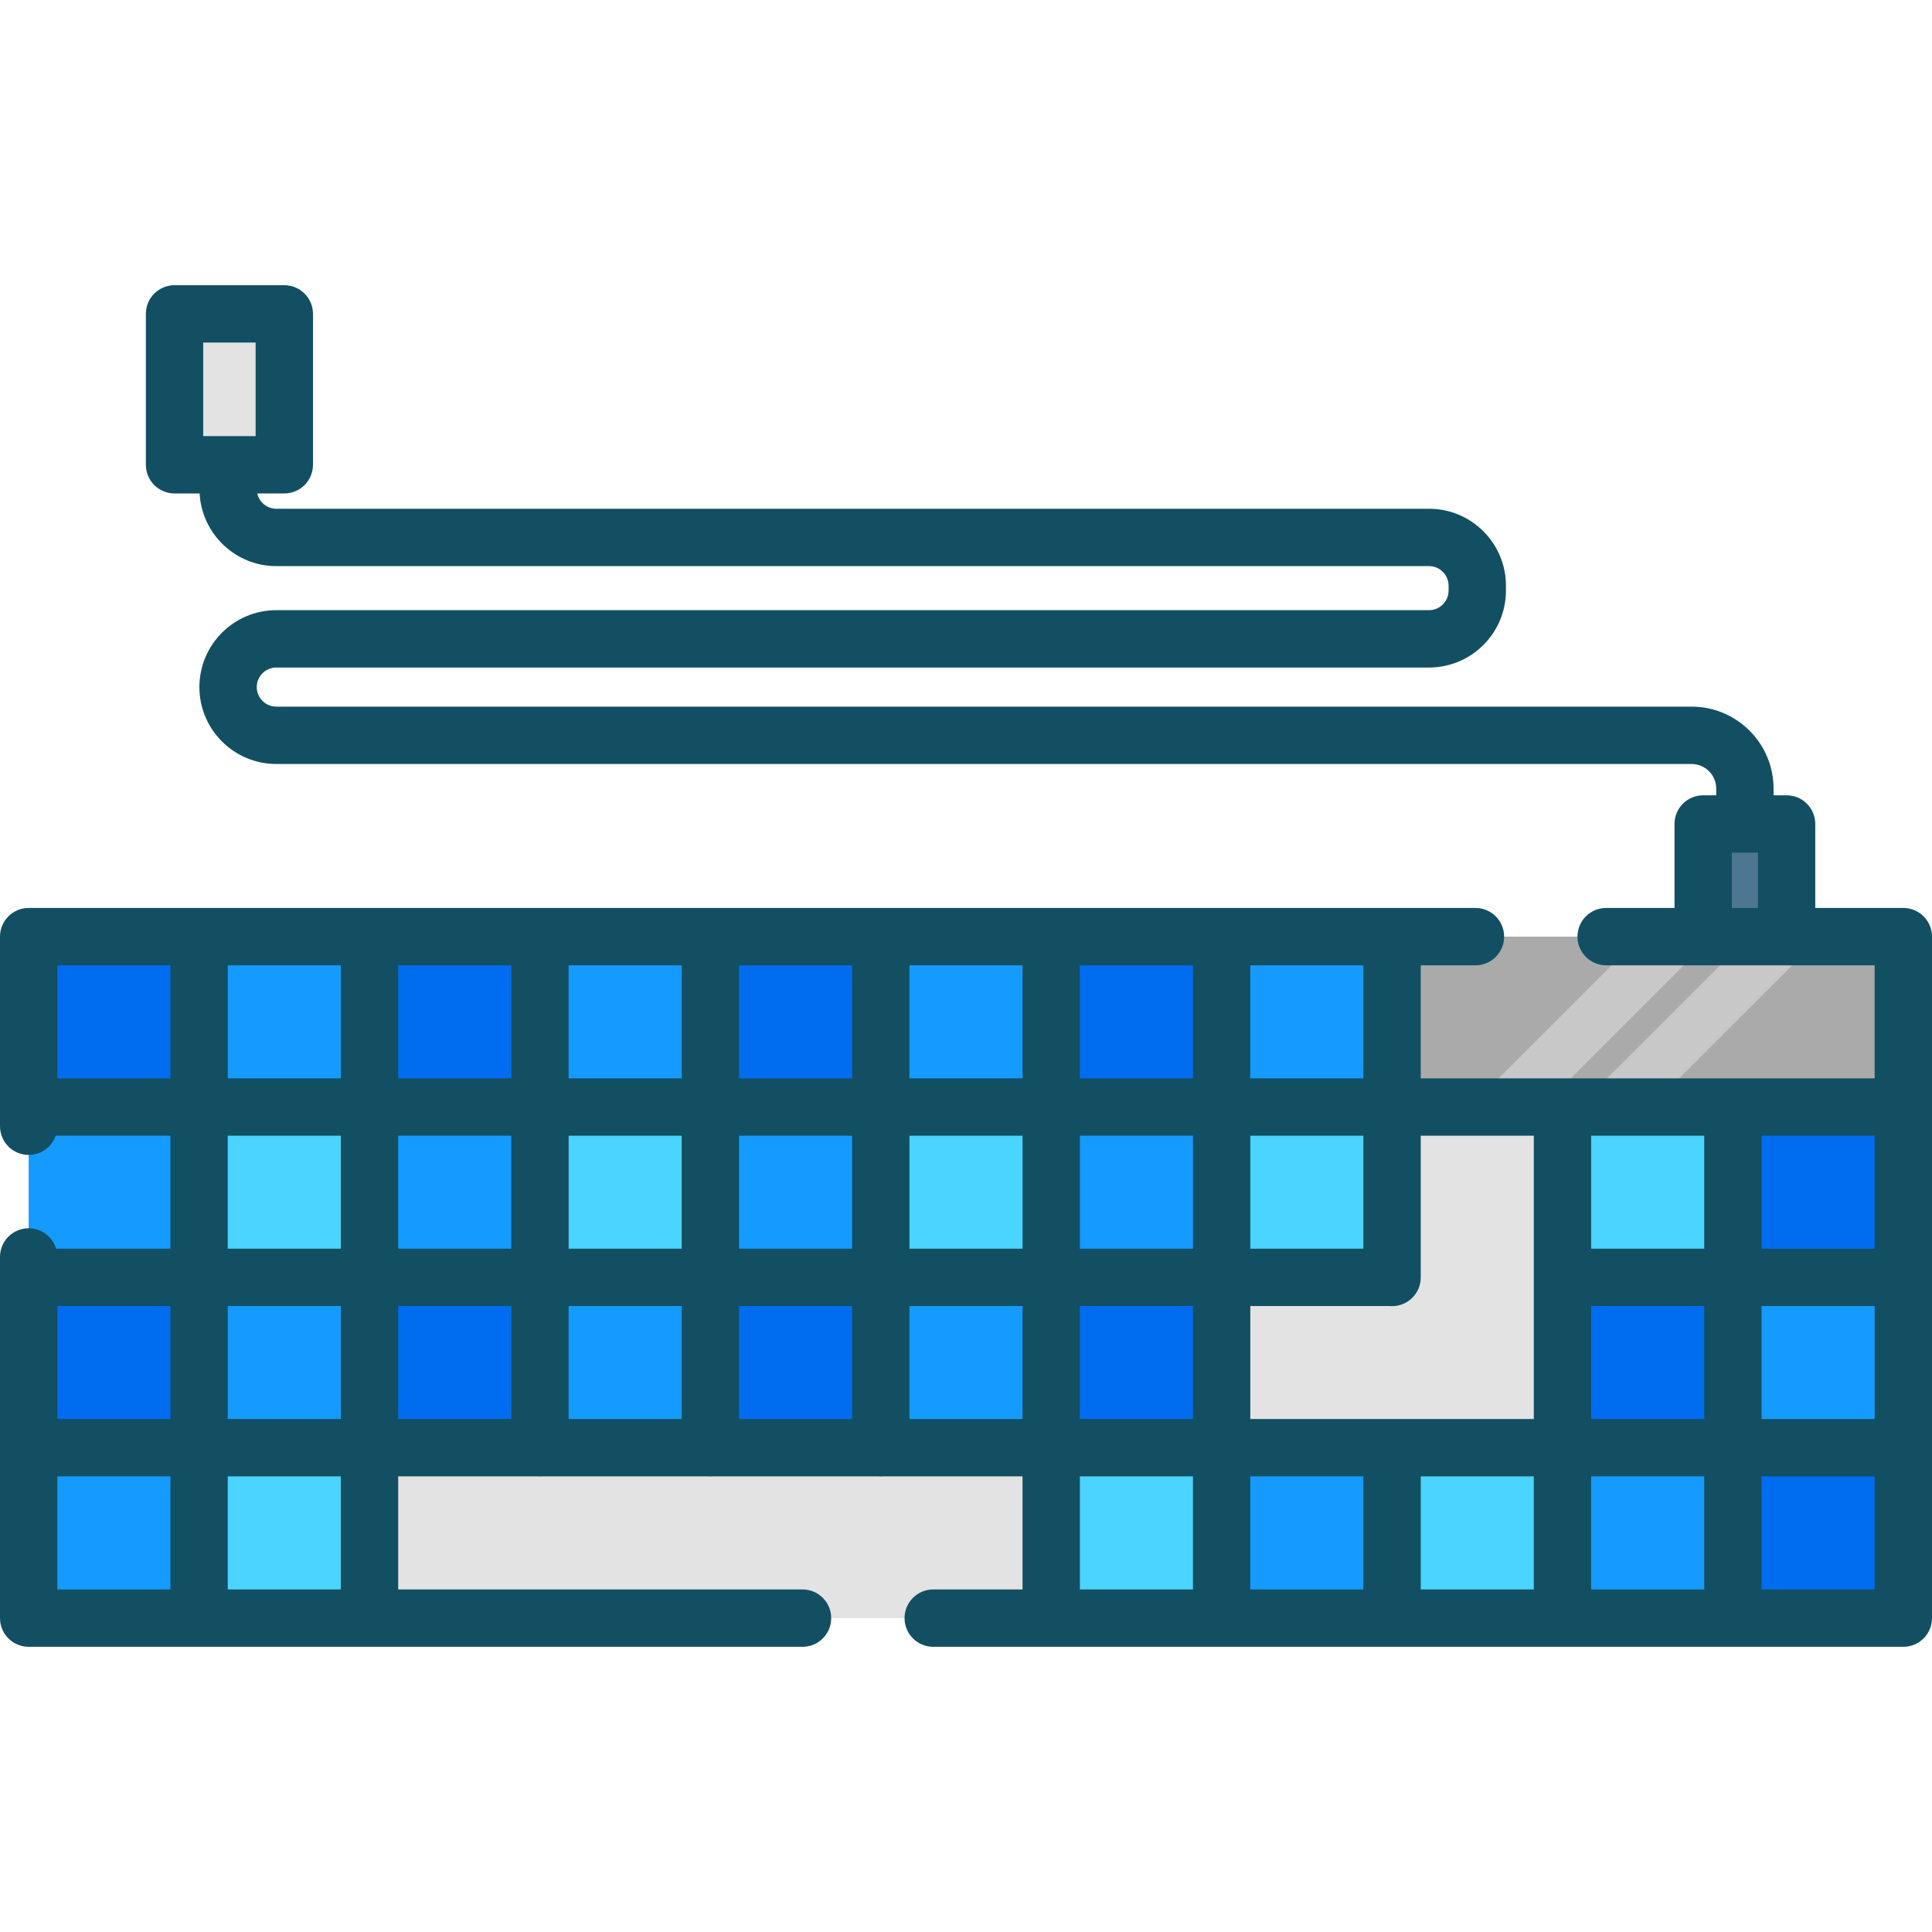 <svg width="512" height="512" viewBox="0 0 512 512" fill="none" xmlns="http://www.w3.org/2000/svg">
<g clip-path="url(#clip0)">
<path d="M473.47 218.36H451.36V265.457H473.47V218.36Z" fill="#4E7693"/>
<path d="M52.763 293.381H7.6V338.544H52.763V293.381Z" fill="#159BFF"/>
<path d="M97.927 293.381H52.763V338.544H97.927V293.381Z" fill="#4AD4FF"/>
<path d="M143.091 293.381H97.927V338.544H143.091V293.381Z" fill="#159BFF"/>
<path d="M188.254 293.381H143.091V338.544H188.254V293.381Z" fill="#4AD4FF"/>
<path d="M233.418 293.381H188.255V338.544H233.418V293.381Z" fill="#159BFF"/>
<path d="M278.582 293.381H233.418V338.544H278.582V293.381Z" fill="#4AD4FF"/>
<path d="M323.745 293.381H278.582V338.544H323.745V293.381Z" fill="#159BFF"/>
<path d="M52.763 248.217H7.6V293.381H52.763V248.217Z" fill="#006DF0"/>
<path d="M97.927 248.217H52.763V293.381H97.927V248.217Z" fill="#159BFF"/>
<path d="M143.091 248.217H97.927V293.381H143.091V248.217Z" fill="#006DF0"/>
<path d="M188.254 248.217H143.091V293.381H188.254V248.217Z" fill="#159BFF"/>
<path d="M233.418 248.217H188.255V293.381H233.418V248.217Z" fill="#006DF0"/>
<path d="M278.582 248.217H233.418V293.381H278.582V248.217Z" fill="#159BFF"/>
<path d="M323.745 248.217H278.582V293.381H323.745V248.217Z" fill="#006DF0"/>
<path d="M368.909 248.217H323.746V293.381H368.909V248.217Z" fill="#159BFF"/>
<path d="M368.909 293.381H323.746V338.544H368.909V293.381Z" fill="#4AD4FF"/>
<path d="M52.763 338.518H7.6V383.681H52.763V338.518Z" fill="#006DF0"/>
<path d="M97.927 338.518H52.763V383.681H97.927V338.518Z" fill="#159BFF"/>
<path d="M143.091 338.518H97.927V383.681H143.091V338.518Z" fill="#006DF0"/>
<path d="M188.254 338.518H143.091V383.681H188.254V338.518Z" fill="#159BFF"/>
<path d="M233.418 338.518H188.255V383.681H233.418V338.518Z" fill="#006DF0"/>
<path d="M278.582 338.518H233.418V383.681H278.582V338.518Z" fill="#159BFF"/>
<path d="M323.745 338.518H278.582V383.681H323.745V338.518Z" fill="#006DF0"/>
<path d="M368.909 293.381V338.518H323.746V383.681H414.073V293.381H368.909Z" fill="#E3E3E3"/>
<path d="M52.763 383.655H7.6V428.818H52.763V383.655Z" fill="#159BFF"/>
<path d="M97.927 383.655H52.763V428.818H97.927V383.655Z" fill="#4AD4FF"/>
<path d="M459.236 293.381H414.073V338.544H459.236V293.381Z" fill="#4AD4FF"/>
<path d="M504.401 293.381H459.237V338.544H504.401V293.381Z" fill="#006DF0"/>
<path d="M459.236 338.518H414.073V383.681H459.236V338.518Z" fill="#006DF0"/>
<path d="M504.401 338.518H459.237V383.681H504.401V338.518Z" fill="#159BFF"/>
<path d="M459.236 383.655H414.073V428.818H459.236V383.655Z" fill="#159BFF"/>
<path d="M504.401 383.655H459.237V428.818H504.401V383.655Z" fill="#006DF0"/>
<path d="M278.583 383.655H97.927V428.819H278.583V383.655Z" fill="#E3E3E3"/>
<path d="M323.745 383.655H278.582V428.818H323.745V383.655Z" fill="#4AD4FF"/>
<path d="M368.909 383.655H323.746V428.818H368.909V383.655Z" fill="#159BFF"/>
<path d="M414.073 383.655H368.91V428.818H414.073V383.655Z" fill="#4AD4FF"/>
<path d="M504.406 248.217H368.912V293.379H504.406V248.217Z" fill="#AAAAAA"/>
<path d="M482.539 248.217L437.368 293.378H418.268L463.429 248.217H482.539Z" fill="#C8C8C8"/>
<path d="M453.823 248.217L408.662 293.378H389.552L434.713 248.217H453.823Z" fill="#C8C8C8"/>
<path d="M75.345 83.182H46.256V123.17H75.345V83.182Z" fill="#E3E3E3"/>
<path d="M504.401 240.617H481.069V218.361C481.069 214.163 477.666 210.762 473.47 210.762H470.014V208.982C470.014 197.008 460.273 187.267 448.299 187.267H73.224C70.366 187.267 68.041 184.941 68.041 182.084C68.041 179.227 70.365 176.902 73.224 176.902H378.709C389.947 176.902 399.091 167.759 399.091 156.52V155.207C399.091 143.968 389.948 134.825 378.709 134.825H73.224C70.754 134.825 68.689 133.085 68.173 130.769H75.344C79.541 130.769 82.944 127.368 82.944 123.17V83.182C82.944 78.984 79.541 75.582 75.344 75.582H46.256C42.059 75.582 38.656 78.984 38.656 83.182V123.17C38.656 127.368 42.059 130.769 46.256 130.769H52.899C53.489 141.482 62.366 150.024 73.223 150.024H378.709C381.566 150.024 383.892 152.35 383.892 155.207V156.52C383.892 159.378 381.567 161.703 378.709 161.703H73.224C61.986 161.703 52.842 170.846 52.842 182.084C52.842 193.323 61.985 202.466 73.224 202.466H448.3C451.893 202.466 454.816 205.389 454.816 208.982V210.762H451.36C447.163 210.762 443.761 214.163 443.761 218.361V240.617H425.646C421.449 240.617 418.047 244.019 418.047 248.217C418.047 252.415 421.449 255.816 425.646 255.816H496.802V285.781H376.509V255.816H391.015C395.212 255.816 398.614 252.415 398.614 248.217C398.614 244.019 395.212 240.617 391.015 240.617H7.6C3.403 240.617 0 244.019 0 248.217V298.468C0 302.666 3.403 306.067 7.6 306.067C10.915 306.067 13.727 303.941 14.765 300.98H45.164V330.919H14.878C13.941 327.785 11.039 325.499 7.6 325.499C3.403 325.499 0 328.9 0 333.098V428.819C0 433.017 3.403 436.418 7.6 436.418H212.68C216.877 436.418 220.279 433.017 220.279 428.819C220.279 424.621 216.877 421.219 212.68 421.219H105.527V391.255H142.562C142.737 391.267 142.912 391.281 143.092 391.281C143.271 391.281 143.445 391.267 143.622 391.255H187.726C187.901 391.267 188.077 391.281 188.256 391.281C188.435 391.281 188.61 391.267 188.786 391.255H232.89C233.066 391.267 233.241 391.281 233.42 391.281C233.6 391.281 233.774 391.267 233.95 391.255H270.985V421.219H247.313C243.116 421.219 239.714 424.621 239.714 428.819C239.714 433.017 243.116 436.418 247.313 436.418H504.404C508.601 436.418 512.003 433.017 512.003 428.819V248.217C512 244.019 508.597 240.617 504.401 240.617ZM53.855 90.781H67.745V115.57H53.855V90.781ZM458.96 225.961H465.871V240.617H458.96V225.961ZM376.509 391.255H406.473V421.219H376.509V391.255ZM361.31 421.219H331.346V391.255H361.31V421.219ZM421.672 391.255H451.637V421.219H421.672V391.255ZM421.672 376.056V346.118H451.637V376.056H421.672ZM421.672 300.98H451.637V330.919H421.672V300.98ZM466.837 346.118H496.802V376.056H466.837V346.118ZM496.801 330.919H466.836V300.98H496.801V330.919ZM406.473 300.98V376.056H331.345V346.118H368.379C368.555 346.13 368.73 346.144 368.909 346.144C373.106 346.144 376.509 342.743 376.509 338.545V300.98H406.473V300.98ZM105.527 255.816H135.492V285.781H105.527V255.816V255.816ZM90.328 285.781H60.362V255.816H90.327V285.781H90.328ZM270.982 285.781H241.018V255.816H270.982V285.781ZM286.181 255.816H316.147V285.781H286.181V255.816ZM225.819 285.781H195.854V255.816H225.819V285.781ZM180.655 285.781H150.691V255.816H180.655V285.781ZM135.491 300.98V330.919H105.526V300.98H135.491ZM150.69 300.98H180.654V330.919H150.69V300.98ZM180.655 346.118V376.056H150.691V346.118H180.655ZM195.854 346.118H225.819V376.056H195.854V346.118ZM195.854 330.919V300.98H225.819V330.919H195.854ZM241.018 300.98H270.982V330.919H241.018V300.98V300.98ZM286.181 300.98H316.147V330.919H286.181V300.98ZM361.31 330.919H331.346V300.98H361.31V330.919ZM316.147 346.118V376.056H286.181V346.118H316.147ZM361.31 285.781H331.346V255.816H361.31V285.781ZM15.199 285.781V255.816H45.163V285.781H15.199ZM60.362 300.98H90.327V330.919H60.362V300.98ZM90.328 346.118V376.056H60.362V346.118H90.328ZM45.163 376.056H15.199V346.118H45.163V376.056ZM15.199 391.255H45.163V421.219H15.199V391.255ZM90.328 421.219H60.362V391.255H90.327V421.219H90.328ZM105.527 346.118H135.492V376.056H105.527V346.118V346.118ZM241.018 376.056V346.118H270.982V376.056H241.018ZM286.181 391.255H316.147V421.219H286.181V391.255ZM466.837 421.219V391.255H496.802V421.219H466.837Z" fill="#134F62"/>
</g>
<defs>
<clipPath id="clip0">
<rect width="512" height="512" fill="white"/>
</clipPath>
</defs>
</svg>
